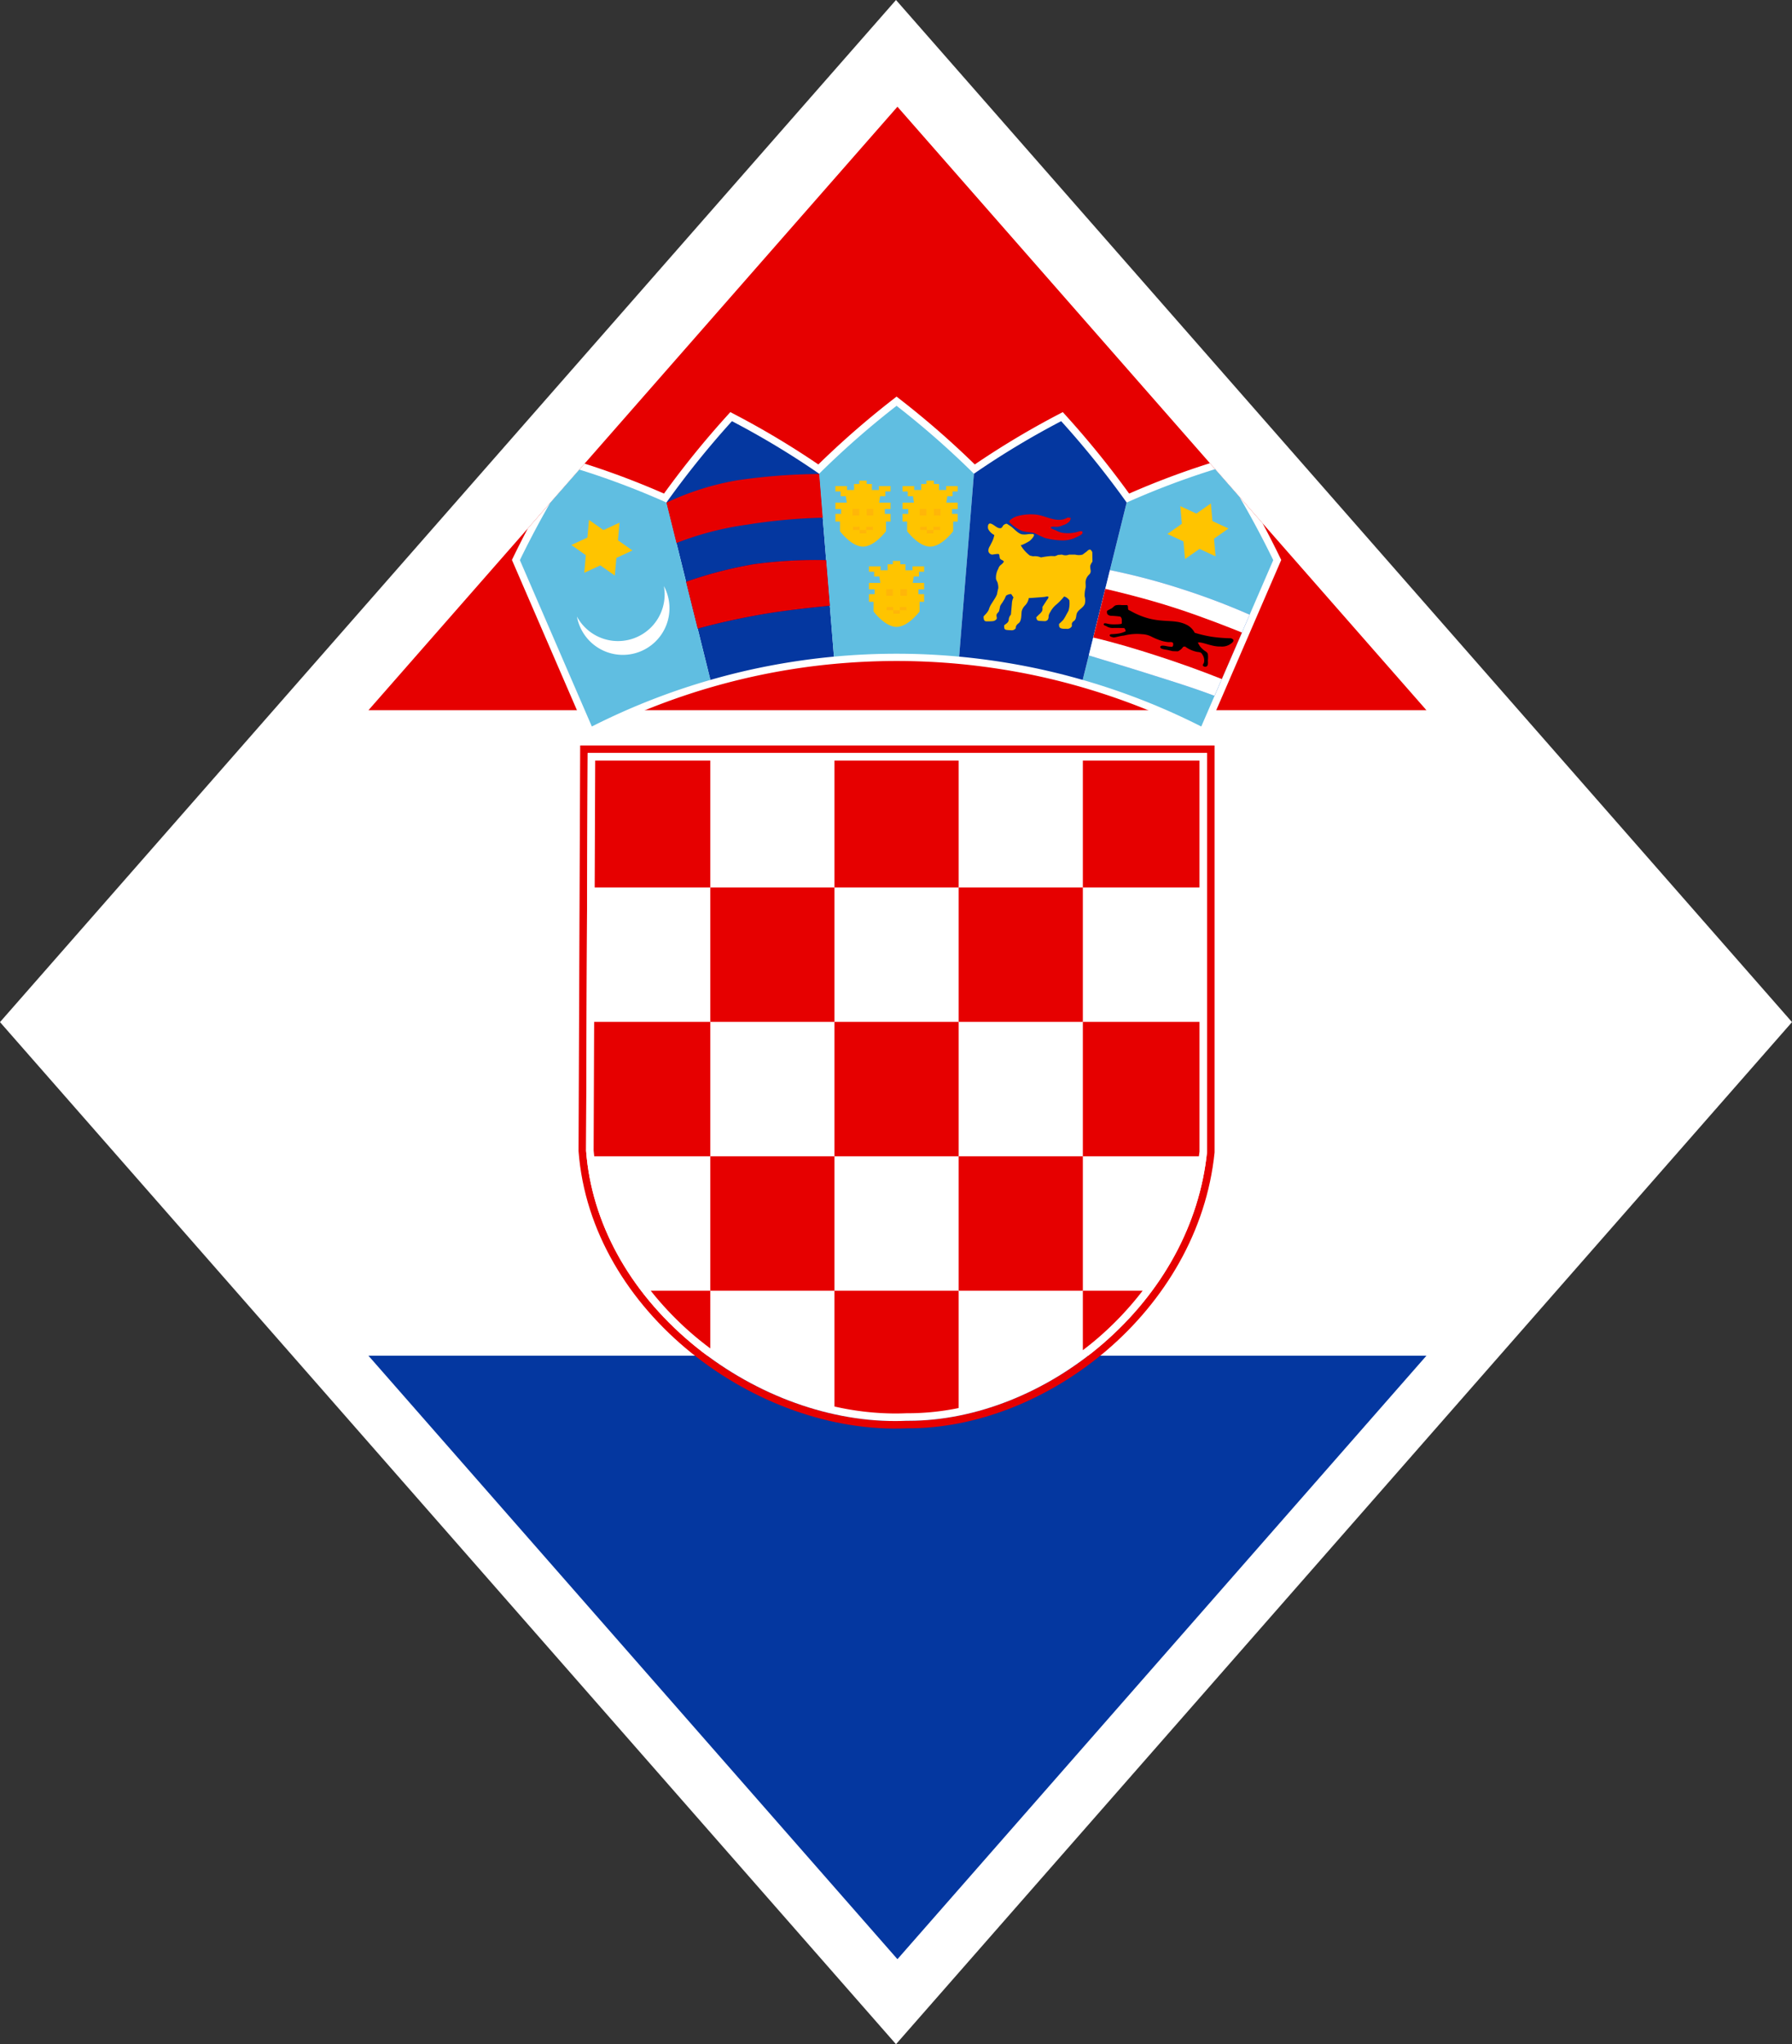<svg xmlns="http://www.w3.org/2000/svg" xmlns:xlink="http://www.w3.org/1999/xlink" width="291.65" height="332.632" viewBox="0 0 291.65 332.632">
  <rect x="0" y="0" width="291.65" height="332.632" fill="#333333" stroke="none"/>
  <defs>
    <clipPath id="clip-path">
      <path id="Path_34530" data-name="Path 34530" d="M303.115,508.767,435.252,358.051,567.389,508.767,435.252,659.482Z" fill="none"/>
    </clipPath>
  </defs>
  <g id="Group_4464" data-name="Group 4464" transform="translate(-289.192 -340.684)">
    <path id="Path_7082" data-name="Path 7082" d="M289.192,507,435.017,340.684,580.843,507,435.017,673.316Z" fill="#fff"/>
    <g id="Group_4463" data-name="Group 4463">
      <g id="Group_21322" data-name="Group 21322">
        <g id="Group_21321" data-name="Group 21321" clip-path="url(#clip-path)">
          <g id="Group_21320" data-name="Group 21320">
            <g id="Group_21307" data-name="Group 21307">
              <path id="Path_34498" data-name="Path 34498" d="M871.752,561.28V456.246h-873V561.28Z" fill="#fff"/>
              <path id="Path_34499" data-name="Path 34499" d="M-1.248,666.313h873V561.28h-873V666.313Z" fill="#0437a0"/>
              <path id="Path_34500" data-name="Path 34500" d="M-1.248,456.246h873V351.22h-873V456.246Z" fill="#e60000"/>
            </g>
            <g id="Group_21319" data-name="Group 21319">
              <path id="Path_34501" data-name="Path 34501" d="M497.476,431.311a154.326,154.326,0,0,0-8.5-15.23l-.481-.757-.856.259A130,130,0,0,0,472.96,421a148.426,148.426,0,0,0-10.185-12.58l-.612-.677-.81.422a136.987,136.987,0,0,0-13.514,8.094,142.626,142.626,0,0,0-12.007-10.477l-.724-.565-.725.565a143.073,143.073,0,0,0-12.006,10.477,136.987,136.987,0,0,0-13.514-8.094l-.809-.422-.613.677A148.224,148.224,0,0,0,397.257,421a130.235,130.235,0,0,0-14.676-5.42l-.858-.259-.479.757a154.748,154.748,0,0,0-8.5,15.23l-.236.486,12.428,28.724,1.118-.567c3.061-1.551,6.226-2.97,9.41-4.218,3.16-1.24,6.415-2.345,9.676-3.281,3.241-.931,6.564-1.72,9.88-2.344,3.3-.62,6.67-1.093,10.012-1.4s6.729-.468,10.081-.468,6.743.157,10.08.468,6.715.785,10.014,1.4,6.638,1.413,9.879,2.344c3.262.938,6.517,2.041,9.676,3.281,3.182,1.248,6.347,2.667,9.41,4.218l1.118.567L497.713,431.8Z" fill="#fff"/>
              <path id="Path_34502" data-name="Path 34502" d="M487.975,416.714a128.651,128.651,0,0,0-15.411,5.741q-3.58,14.435-7.158,28.866,4.948,1.42,9.783,3.315T484.7,458.9q5.859-13.536,11.714-27.073A151.931,151.931,0,0,0,487.975,416.714Z" fill="#60bee1"/>
              <path id="Path_34503" data-name="Path 34503" d="M408.316,409.216a146.671,146.671,0,0,0-10.663,13.239l7.157,28.866q4.947-1.424,9.986-2.37t10.123-1.42q-1.2-14.88-2.408-29.76A134.862,134.862,0,0,0,408.316,409.216Z" fill="#0437a0"/>
              <path id="Path_34504" data-name="Path 34504" d="M424.247,439.249c-3.444.337-7.182.755-10.676,1.333-3.677.643-7.3,1.411-10.827,2.394q-.949-3.813-1.892-7.625a67.564,67.564,0,0,1,11.014-2.86,74.579,74.579,0,0,1,11.779-.663Q423.949,435.539,424.247,439.249Z" fill="#160080"/>
              <path id="Path_34505" data-name="Path 34505" d="M383.617,461.986l-.265,66.007c1.97,26.18,29,46.2,53.448,45.106,22.657.158,47.45-19.116,50.065-44.891V461.986Zm102.02,66.161c-1.2,11.723-7.232,22.8-16.972,31.2-9.233,7.961-20.743,12.523-31.583,12.523h-.338c-.613.03-1.24.043-1.865.043-11.479,0-23.585-4.64-33.222-12.725-10.122-8.5-16.187-19.588-17.078-31.24l.259-64.735h100.8Z" fill="#e60000"/>
              <path id="Path_34506" data-name="Path 34506" d="M485.637,463.214v64.933c-1.2,11.723-7.232,22.8-16.972,31.2-9.233,7.961-20.743,12.523-31.583,12.523h-.338c-.613.03-1.24.043-1.865.043-11.479,0-23.585-4.64-33.222-12.725-10.122-8.5-16.187-19.588-17.078-31.24l.259-64.735Z" fill="#fff"/>
              <g id="Group_21308" data-name="Group 21308">
                <rect id="Rectangle_1726" data-name="Rectangle 1726" width="20.212" height="21.873" transform="translate(425.002 506.962)" fill="#e60000"/>
                <rect id="Rectangle_1727" data-name="Rectangle 1727" width="20.212" height="21.874" transform="translate(404.79 485.088)" fill="#e60000"/>
                <rect id="Rectangle_1728" data-name="Rectangle 1728" width="20.212" height="20.646" transform="translate(425.002 464.442)" fill="#e60000"/>
                <path id="Path_34507" data-name="Path 34507" d="M425,569.548a45.131,45.131,0,0,0,9.877,1.138c.606,0,1.217-.014,1.865-.041h.338a40.619,40.619,0,0,0,8.132-.849V550.71H425Z" fill="#e60000"/>
                <path id="Path_34508" data-name="Path 34508" d="M467.863,558.42a51.961,51.961,0,0,0,7.293-7.71h-9.73v9.676C466.252,559.754,467.069,559.106,467.863,558.42Z" fill="#e60000"/>
                <path id="Path_34509" data-name="Path 34509" d="M386.061,464.442l-.083,20.646H404.79V464.442Z" fill="#e60000"/>
                <path id="Path_34510" data-name="Path 34510" d="M484.312,528.835c.031-.251.071-.5.1-.754V506.962H465.426v21.873Z" fill="#e60000"/>
                <path id="Path_34511" data-name="Path 34511" d="M402.444,558.246c.766.642,1.551,1.254,2.346,1.852V550.71H395.1A51.97,51.97,0,0,0,402.444,558.246Z" fill="#e60000"/>
                <path id="Path_34512" data-name="Path 34512" d="M385.891,506.962l-.085,20.943c.024.311.068.619.1.93H404.79V506.962Z" fill="#e60000"/>
                <rect id="Rectangle_1729" data-name="Rectangle 1729" width="20.212" height="21.874" transform="translate(404.79 528.835)" fill="#e60000"/>
                <rect id="Rectangle_1730" data-name="Rectangle 1730" width="18.983" height="20.646" transform="translate(465.426 464.442)" fill="#e60000"/>
                <rect id="Rectangle_1731" data-name="Rectangle 1731" width="20.212" height="21.874" transform="translate(445.214 528.835)" fill="#e60000"/>
                <rect id="Rectangle_1732" data-name="Rectangle 1732" width="20.212" height="21.874" transform="translate(445.214 485.088)" fill="#e60000"/>
              </g>
              <path id="Path_34513" data-name="Path 34513" d="M435.108,406.716a141,141,0,0,0-12.6,11.055q1.2,14.879,2.408,29.76,5.082-.474,10.189-.474t10.191.474q1.2-14.88,2.406-29.76A141,141,0,0,0,435.108,406.716Z" fill="#60bee1"/>
              <path id="Path_34514" data-name="Path 34514" d="M461.9,409.216a134.762,134.762,0,0,0-14.2,8.555q-1.2,14.879-2.406,29.76,5.082.474,10.121,1.42t9.986,2.37q3.58-14.435,7.158-28.866A146.859,146.859,0,0,0,461.9,409.216Z" fill="#0437a0"/>
              <path id="Path_34515" data-name="Path 34515" d="M382.241,416.714a152.536,152.536,0,0,0-8.439,15.113q5.857,13.536,11.714,27.073,4.677-2.368,9.51-4.264t9.784-3.315l-7.157-28.866A128.8,128.8,0,0,0,382.241,416.714Z" fill="#60bee1"/>
              <path id="Path_34516" data-name="Path 34516" d="M492.574,440.709c-.424.971-.841,1.934-1.259,2.9q-1.638,3.786-3.278,7.563c-.393.915-.786,1.824-1.185,2.738-3.56-1.35-6.966-2.388-10.483-3.505-3.328-1.055-6.6-2.038-9.975-3.069.238-.971.483-1.946.724-2.922q.984-3.949,1.958-7.913c.257-1.013.51-2.032.761-3.05a107.082,107.082,0,0,1,12.038,3.192A113.442,113.442,0,0,1,492.574,440.709Z" fill="#4c73d5"/>
              <path id="Path_34517" data-name="Path 34517" d="M385.049,425.285l2.358,1.656,2.613-1.214-.256,2.87,2.357,1.656-2.613,1.214-.256,2.87-2.357-1.656-2.614,1.212.256-2.87-2.357-1.656,2.613-1.212Z" fill="#ffc400"/>
              <path id="Path_34518" data-name="Path 34518" d="M486.259,422.6l-2.357,1.656-2.613-1.212.256,2.869-2.357,1.658,2.613,1.212.256,2.87,2.357-1.656,2.613,1.213-.256-2.869,2.358-1.658-2.613-1.213Z" fill="#ffc400"/>
              <path id="Path_34519" data-name="Path 34519" d="M397.241,436.052a7.591,7.591,0,0,1-14.151,4.958,7.591,7.591,0,1,0,14.151-4.958Z" fill="#fff"/>
              <g id="Group_21311" data-name="Group 21311">
                <path id="Path_34520" data-name="Path 34520" d="M433.286,421.431v-.777h.844v-.878h-1.89v.643h-1.148v-.98h-.844V418.9h-1.214v.539h-.845v.98h-1.147v-.643h-1.89v.878H426v.777h.843l.169,1.046h-1.856v1.046h.928v.776h-.928v1.25h.742v1.574s1.856,2.51,3.747,2.51,3.746-2.51,3.746-2.51v-1.574h.743V424.3H433.2v-.776h.929v-1.046h-1.857l.168-1.046Z" fill="#ffc400"/>
                <g id="Group_21309" data-name="Group 21309" opacity="0.3" style="mix-blend-mode: multiply;isolation: isolate">
                  <rect id="Rectangle_1733" data-name="Rectangle 1733" width="1.081" height="1.081" transform="translate(427.952 423.489)" fill="#ff931e"/>
                  <rect id="Rectangle_1734" data-name="Rectangle 1734" width="1.08" height="1.081" transform="translate(430.248 423.489)" fill="#ff931e"/>
                </g>
                <g id="Group_21310" data-name="Group 21310" opacity="0.3" style="mix-blend-mode: multiply;isolation: isolate">
                  <rect id="Rectangle_1735" data-name="Rectangle 1735" width="1.08" height="0.539" transform="translate(428.02 426.393)" fill="#ff931e"/>
                  <rect id="Rectangle_1736" data-name="Rectangle 1736" width="1.081" height="0.539" transform="translate(430.18 426.393)" fill="#ff931e"/>
                  <rect id="Rectangle_1737" data-name="Rectangle 1737" width="1.08" height="0.541" transform="translate(429.1 426.932)" fill="#ff931e"/>
                </g>
              </g>
              <g id="Group_21314" data-name="Group 21314">
                <path id="Path_34521" data-name="Path 34521" d="M444.22,421.431v-.777h.845v-.878h-1.89v.643h-1.148v-.98h-.843V418.9h-1.215v.539h-.845v.98h-1.147v-.643h-1.891v.878h.845v.777h.844l.168,1.046h-1.857v1.046h.929v.776h-.929v1.25h.743v1.574s1.856,2.51,3.747,2.51,3.746-2.51,3.746-2.51v-1.574h.743V424.3h-.928v-.776h.928v-1.046h-1.857l.168-1.046Z" fill="#ffc400"/>
                <g id="Group_21312" data-name="Group 21312" opacity="0.3" style="mix-blend-mode: multiply;isolation: isolate">
                  <rect id="Rectangle_1738" data-name="Rectangle 1738" width="1.082" height="1.081" transform="translate(438.887 423.489)" fill="#ff931e"/>
                  <rect id="Rectangle_1739" data-name="Rectangle 1739" width="1.081" height="1.081" transform="translate(441.183 423.489)" fill="#ff931e"/>
                </g>
                <g id="Group_21313" data-name="Group 21313" opacity="0.3" style="mix-blend-mode: multiply;isolation: isolate">
                  <rect id="Rectangle_1740" data-name="Rectangle 1740" width="1.08" height="0.539" transform="translate(438.955 426.393)" fill="#ff931e"/>
                  <rect id="Rectangle_1741" data-name="Rectangle 1741" width="1.08" height="0.539" transform="translate(441.116 426.393)" fill="#ff931e"/>
                  <rect id="Rectangle_1742" data-name="Rectangle 1742" width="1.082" height="0.541" transform="translate(440.035 426.932)" fill="#ff931e"/>
                </g>
              </g>
              <g id="Group_21317" data-name="Group 21317">
                <path id="Path_34522" data-name="Path 34522" d="M438.753,434.493v-.778h.844v-.876h-1.89v.641h-1.148V432.5h-.844v-.54H434.5v.54h-.844v.979h-1.148v-.641h-1.89v.876h.844v.778h.844l.168,1.046h-1.856v1.047h.929v.776h-.929v1.248h.742v1.574s1.857,2.51,3.747,2.51,3.747-2.51,3.747-2.51V438.61h.742v-1.248h-.929v-.776h.929v-1.047h-1.856l.168-1.046Z" fill="#ffc400"/>
                <g id="Group_21315" data-name="Group 21315" opacity="0.3" style="mix-blend-mode: multiply;isolation: isolate">
                  <rect id="Rectangle_1743" data-name="Rectangle 1743" width="1.082" height="1.08" transform="translate(433.42 436.552)" fill="#ff931e"/>
                  <rect id="Rectangle_1744" data-name="Rectangle 1744" width="1.081" height="1.08" transform="translate(435.715 436.552)" fill="#ff931e"/>
                </g>
                <g id="Group_21316" data-name="Group 21316" opacity="0.3" style="mix-blend-mode: multiply;isolation: isolate">
                  <rect id="Rectangle_1745" data-name="Rectangle 1745" width="1.08" height="0.541" transform="translate(433.487 439.454)" fill="#ff931e"/>
                  <rect id="Rectangle_1746" data-name="Rectangle 1746" width="1.08" height="0.541" transform="translate(435.649 439.454)" fill="#ff931e"/>
                  <rect id="Rectangle_1747" data-name="Rectangle 1747" width="1.081" height="0.541" transform="translate(434.567 439.995)" fill="#ff931e"/>
                </g>
              </g>
              <path id="Path_34523" data-name="Path 34523" d="M423.086,424.922a91.5,91.5,0,0,0-12.308,1.135,50.153,50.153,0,0,0-11.491,2.984q-.817-3.279-1.627-6.562a44.564,44.564,0,0,1,11.437-3.628,95.94,95.94,0,0,1,13.419-1.037Q422.8,421.368,423.086,424.922Z" fill="#e60000"/>
              <path id="Path_34524" data-name="Path 34524" d="M424.247,439.249c-3.444.337-7.182.755-10.676,1.333-3.677.643-7.3,1.411-10.827,2.394q-.949-3.813-1.892-7.625a67.564,67.564,0,0,1,11.014-2.86,74.579,74.579,0,0,1,11.779-.663Q423.949,435.539,424.247,439.249Z" fill="#e60000"/>
              <g id="Group_21318" data-name="Group 21318">
                <path id="Path_34525" data-name="Path 34525" d="M459.281,428.23a12.612,12.612,0,0,0,2.885.392,5.691,5.691,0,0,0,.624-.046,4.494,4.494,0,0,0,1.524-.453,4.784,4.784,0,0,0,.793-.407.563.563,0,0,0,.259-.289c.025-.1-.063-.17.01-.282a1.7,1.7,0,0,0-.532,0,5.907,5.907,0,0,1-2.77.231,3.466,3.466,0,0,1-1.04-.393c-.145-.068-1.017-.319-.792-.522.168-.151.777-.031,1-.051a2.672,2.672,0,0,0,.921-.257,2.337,2.337,0,0,0,.882-.442,1.14,1.14,0,0,0,.329-.385c.011-.024.1-.375.059-.375a3.789,3.789,0,0,0-.508-.046c-1.564.949-3.308-.2-4.91-.458a8.261,8.261,0,0,0-3.148.2,2.925,2.925,0,0,0-1,.448c-.347.249-.6.444-.18.773a6.243,6.243,0,0,0,1.859,1.222c.689.21,1.433.145,2.114.388A16.061,16.061,0,0,0,459.281,428.23Z" fill="#e60000"/>
                <path id="Path_34526" data-name="Path 34526" d="M466.662,432.635a3.83,3.83,0,0,1,.329-.573l-.023-1.454c0-.116-.184-.464-.392-.508a.851.851,0,0,0-.486.3l-.714.531a2.306,2.306,0,0,1-1.2,0h-.993a1.531,1.531,0,0,1-1.154,0l-.647.047a2.83,2.83,0,0,1-.507.206l-.6-.021a12.244,12.244,0,0,0-1.662.229,2.536,2.536,0,0,0-1.293-.185l-.508-.115a5.783,5.783,0,0,1-1.336-1.424c-.057-.1-.115-.2-.168-.3.074.142,1.352-.575,1.485-.684.216-.179,1.025-.981.523-1.106a4.8,4.8,0,0,0-1.036.058,2.961,2.961,0,0,1-.8-.015c-.756-.2-1.329-1.046-1.993-1.436-.453-.266-.387-.388-.863-.138-.225.117-.269.472-.525.57a.851.851,0,0,1-.6-.114c-.311-.139-1-.8-1.326-.591-.239.153-.225.626-.147.86a2.235,2.235,0,0,0,.994.969,4.273,4.273,0,0,1-.393,1.156c-.092.184-.208.392-.3.6a1.5,1.5,0,0,0-.254.577.651.651,0,0,0,.268.731.1.1,0,0,0,.05.033,1.021,1.021,0,0,0,.236.09c.2,0,1-.178,1.126-.07.147.117.07.559.219.751.134.176.417.222.53.362s.082.075-.016.232c-.147.24-.4.366-.586.568a1.515,1.515,0,0,0-.247.481,2.936,2.936,0,0,0-.359,1.625c.04.265.239.459.285.741a2.662,2.662,0,0,1,.086.781,8.77,8.77,0,0,0-.205.966,4.257,4.257,0,0,1-.44.835l-.439.693a3.525,3.525,0,0,0-.47,1.025,3.044,3.044,0,0,1-.435.627c-.067.086-.418.414-.411.494.026.307.02.694.4.747a8.547,8.547,0,0,0,1.1-.03.85.85,0,0,0,.624-.348c.106-.218-.079-.467.007-.731.071-.211.276-.326.375-.519a5.642,5.642,0,0,0,.188-.833,2.98,2.98,0,0,1,.339-.547c.137-.218.272-.433.4-.654.059-.1.191-.5.282-.546a1.542,1.542,0,0,1,.786-.233l.368.555a2.532,2.532,0,0,0-.253.993l-.161,1.8a1.465,1.465,0,0,0-.252.382,1.437,1.437,0,0,0-.107.538.861.861,0,0,1-.318.494c-.055.053-.43.3-.427.355.021.377-.043.642.387.719.279.049.576.043.858.066a.805.805,0,0,0,.647-.343,1.972,1.972,0,0,1,.032-.288,1.051,1.051,0,0,1,.286-.4c.084-.077.181-.142.26-.229.379-.417.313-1.314.388-1.844a2.106,2.106,0,0,1,.555-.945,2.207,2.207,0,0,0,.6-1.2c0,.025,1.782-.119,1.963-.131.223-.017.445-.034.667-.063.121-.017.419-.126.53-.026.151.134-.168.473-.258.613q-.344.531-.685,1.063a2.071,2.071,0,0,1-.025.607,2.153,2.153,0,0,1-.544.633c-.147.148-.294.3-.443.444.1.391.131.543.548.576.294.023.59.031.885.046a.7.7,0,0,0,.443-.222,1.021,1.021,0,0,0,.139-.624,1.744,1.744,0,0,1,.271-.633,3.93,3.93,0,0,1,.918-1.16,9.588,9.588,0,0,0,1.34-1.377,1.5,1.5,0,0,1,.854.624,4.367,4.367,0,0,1-.137,1.685l-.49.9a6.144,6.144,0,0,1-.37.6,8.358,8.358,0,0,1-.678.652,1.458,1.458,0,0,0,.03.444c.152.457.99.331,1.38.365a.9.9,0,0,0,.647-.393c.06-.07,0-.37.023-.47a.689.689,0,0,1,.333-.414c.505-.379.272-.971.573-1.433.323-.5,1.041-.818,1.211-1.4a2.424,2.424,0,0,0-.034-1.189,4.734,4.734,0,0,1,.148-1.365c.061-.4-.034-.752.018-1.146a1.863,1.863,0,0,1,.556-1.017.785.785,0,0,0,.255-.69,4.411,4.411,0,0,1-.07-.528A.95.95,0,0,1,466.662,432.635Z" fill="#ffc400"/>
              </g>
              <path id="Path_34527" data-name="Path 34527" d="M492.574,440.709c-.424.971-.841,1.934-1.259,2.9q-1.638,3.786-3.278,7.563c-.393.915-.786,1.824-1.185,2.738-3.56-1.35-6.966-2.388-10.483-3.505-3.328-1.055-6.6-2.038-9.975-3.069.238-.971.483-1.946.724-2.922q.984-3.949,1.958-7.913c.257-1.013.51-2.032.761-3.05a107.082,107.082,0,0,1,12.038,3.192A113.442,113.442,0,0,1,492.574,440.709Z" fill="#fff"/>
              <path id="Path_34528" data-name="Path 34528" d="M491.315,443.613q-1.638,3.786-3.278,7.563c-3.425-1.362-6.923-2.62-10.446-3.757-3.433-1.117-6.919-2.16-10.473-3q.984-3.949,1.958-7.913c1.092.245,6.415,1.485,11.528,3.155C485.152,441.139,489.639,442.933,491.315,443.613Z" fill="#e60000"/>
              <path id="Path_34529" data-name="Path 34529" d="M489.533,444.546a24.687,24.687,0,0,1-3.1-.245,20.579,20.579,0,0,1-2.8-.652,2.974,2.974,0,0,0-1.168-1.222c-2.476-1.359-4.845.173-9.317-2.357a1.64,1.64,0,0,1-.278-.139c-.086-.074-.061-.064-.083-.194s0-.428-.088-.533c-.07-.081-.155-.06-.26-.061-.237,0-.474,0-.71,0a2.781,2.781,0,0,0-.974.044c-.246.1-.394.326-.611.47-.1.067-.789.379-.789.464,0,.271-.082.622.57.76a15.938,15.938,0,0,1,1.6.135.71.71,0,0,1,.245.542v.572c0,.169-1.395.151-1.519.146a3.992,3.992,0,0,1-.858-.115c-.135-.037-.569-.145-.577.107-.006.165.285.239.4.282a1.9,1.9,0,0,0,1.251.312c.559,0,1.118,0,1.678.026.081,0,.272.354.244.517a4.063,4.063,0,0,1-1.079.358,10.462,10.462,0,0,1-1.06.109c-.135.008-.409-.021-.447.162-.026.128.12.237.225.267l.379.109c.354,0,1.167-.271,1.683-.3a8.57,8.57,0,0,1,2.977-.231,3.617,3.617,0,0,1,1.459.365,11.328,11.328,0,0,0,1.794.737,5.883,5.883,0,0,0,.993.183c.189.02.633-.066.765.112.1.139.071.616-.127.65a1.7,1.7,0,0,1-.376-.018c-.35-.025-.688-.142-1.031-.163-.179-.011-.539-.01-.522.249.018.324.918.39,1.157.445.288.067.577.131.865.2l.841.026a1.994,1.994,0,0,0,.87-.733l.3-.054a4.82,4.82,0,0,0,2.065.895c.623.056.623.191.9.652a1.759,1.759,0,0,1,.134,1.02c-.025.137-.2.372-.2.485.011.154.259.252.384.249.571-.015.437-.7.437-1.066a4.079,4.079,0,0,0,0-.969c-.086-.349-.328-.419-.6-.622a3.621,3.621,0,0,1-.7-.692c-.025-.032-.365-.593-.308-.6.7-.135,2.252.706,3.663.652a2.449,2.449,0,0,0,1.929-.652C490.021,444.952,490.021,444.709,489.533,444.546Z"/>
            </g>
          </g>
        </g>
      </g>
    </g>
  </g>
</svg>
